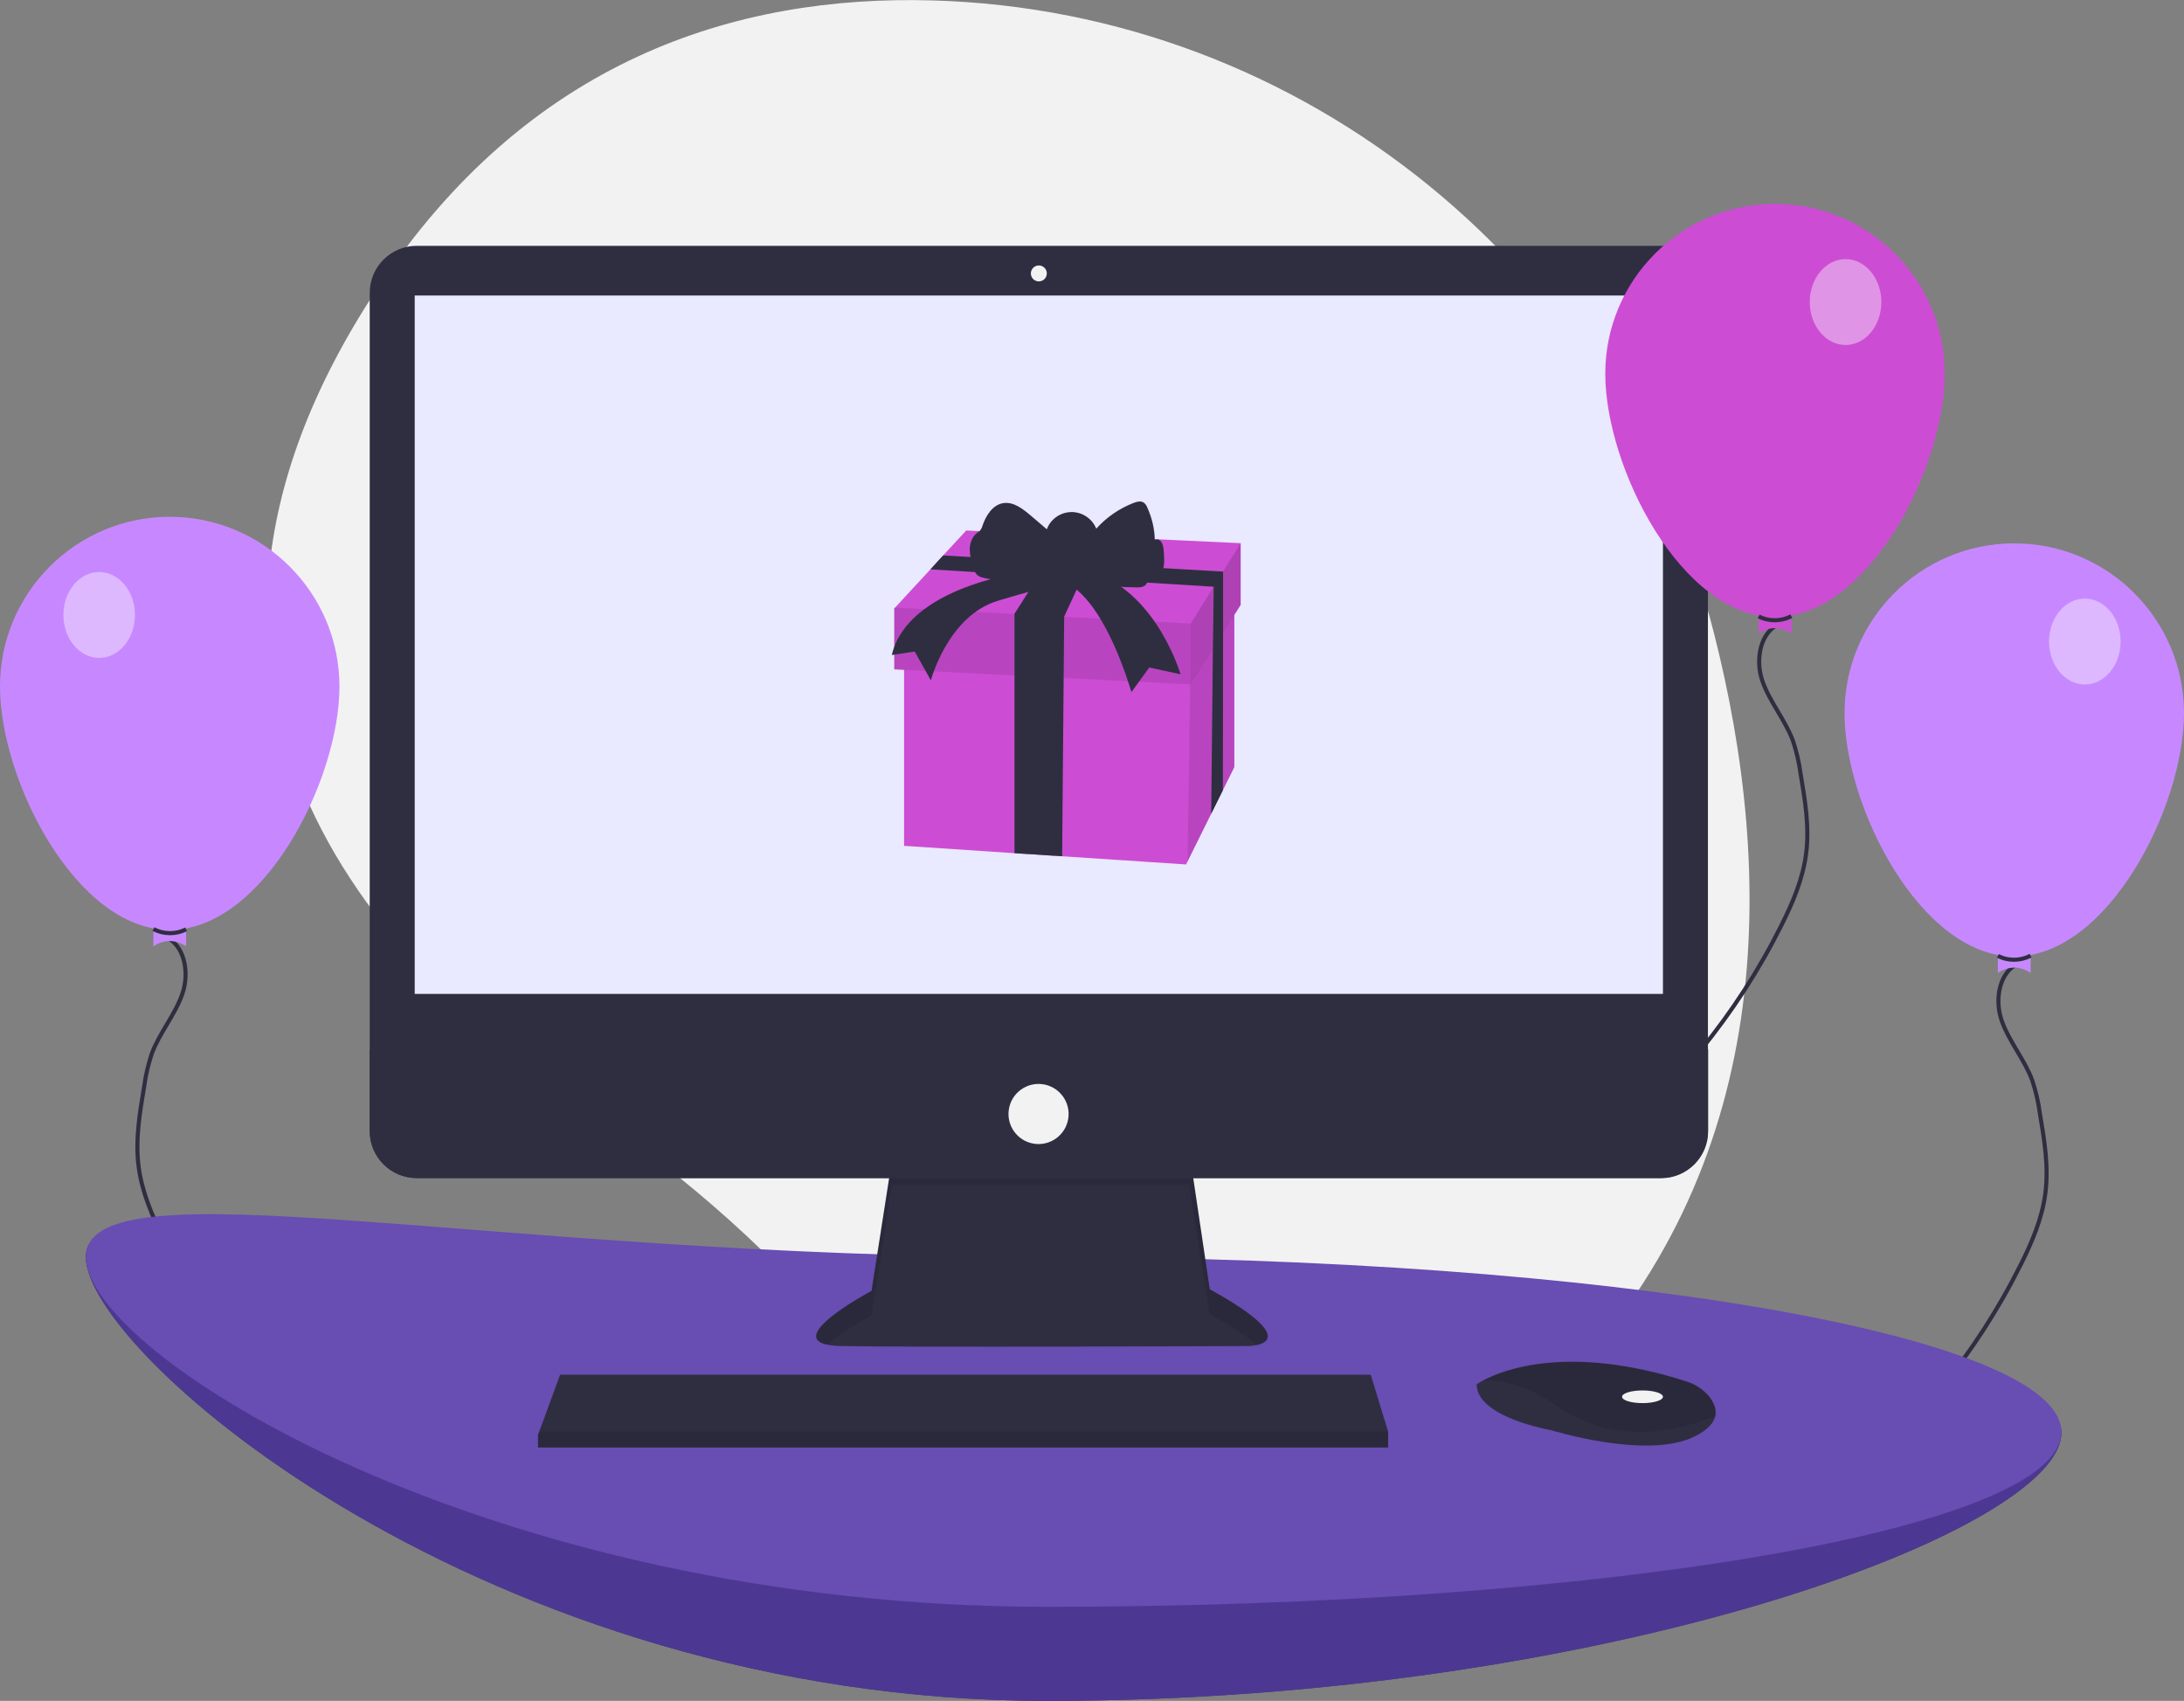 <?xml version="1.0" encoding="utf-8"?>
<!-- Generator: Adobe Illustrator 22.0.1, SVG Export Plug-In . SVG Version: 6.00 Build 0)  -->
<svg version="1.1" id="레이어_1" xmlns="http://www.w3.org/2000/svg" xmlns:xlink="http://www.w3.org/1999/xlink" x="0px"
	 y="0px" viewBox="0 0 1068 831.7" style="enable-background:new 0 0 1068 831.7;" xml:space="preserve">
<rect x="0" y="0" width="1068" height="831.7" fill="#808080" stroke="none"/>
<style type="text/css">
	.st0{fill:#F2F2F2;}
	.st1{fill:#C788FF;}
	.st2{fill:none;stroke:#2F2E41;stroke-width:2;}
	.st3{opacity:0.4;fill:#FFFFFF;enable-background:new    ;}
	.st4{fill:#3F3D56;}
	.st5{fill:#4C3893;}
	.st6{fill:#684DB3;}
	.st7{fill:#2F2E41;}
	.st8{opacity:0.1;enable-background:new    ;}
	.st9{fill:#E9E9FF;}
	.st10{fill:#CC4DD4;}
	.st11{opacity:0.15;enable-background:new    ;}
</style>
<title>online wishes</title>
<path class="st0" d="M838.1,309.4C793.2,132.8,638,5.3,455.8,0.2c-96.3-2.7-197.7,29.2-271.4,141C52.5,341,192.5,479,290.1,544.7
	c47.2,31.8,89.6,70,126.2,113.5c65.9,78.2,192.8,175.5,343.8,23.1C869.6,570.8,868,427,838.1,309.4z"/>
<path class="st1" d="M1068,348.7c0,45.8-37.2,119-83,119s-83-73.2-83-119s37.2-83,83-83C1030.8,265.7,1068,302.9,1068,348.7z"/>
<path class="st2" d="M988.1,470.7c-10.4,3.6-12.9,17.8-9.3,28.2s11.2,19.1,15,29.4c1.7,5.2,3,10.6,3.7,16c2.2,13,4.4,26.2,2.7,39.2
	c-1.6,12.4-6.6,24.1-12.2,35.2c-10.8,21.6-24,42-39.3,60.7"/>
<path class="st1" d="M993,475.7c-5.3-3.4-10.7-3.4-16,0v-16h16V475.7z"/>
<path class="st2" d="M977,467.4c5,2.6,11,2.5,16-0.1"/>
<ellipse class="st3" cx="1019.5" cy="313.7" rx="17.5" ry="21"/>
<path class="st1" d="M0,335.7c0,45.8,37.2,119,83,119s83-73.2,83-119s-37.2-83-83-83S0,289.9,0,335.7z"/>
<path class="st2" d="M79.9,457.7c10.4,3.6,12.9,17.8,9.3,28.2s-11.2,19.1-15,29.4c-1.7,5.2-3,10.6-3.7,16c-2.2,13-4.4,26.2-2.7,39.2
	c1.6,12.4,6.6,24.1,12.2,35.2c10.8,21.6,24,42,39.3,60.7"/>
<path class="st1" d="M75,462.7c5.3-3.4,10.7-3.4,16,0v-16H75V462.7z"/>
<path class="st2" d="M91,454.4c-5,2.6-11,2.5-16-0.1"/>
<ellipse class="st3" cx="48.5" cy="300.7" rx="17.5" ry="21"/>
<path class="st4" d="M1008,700.7c0,47.2-222.1,131-496,131S42,661.9,42,614.7s196.1,46,470,46S1008,653.5,1008,700.7z"/>
<path class="st5" d="M1008,700.7c0,47.2-222.1,131-496,131S42,661.9,42,614.7s196.1,46,470,46S1008,653.5,1008,700.7z"/>
<path class="st6" d="M1008,700.2c0,47.2-222.1,85.5-496,85.5S42,661.9,42,614.7s196.1,0,470,0S1008,653,1008,700.2z"/>
<path class="st7" d="M436.2,567.1l-10,64.1c0,0-49.5,26.3-14.7,27s198.6,0,198.6,0s31.7,0-18.5-27.8l-10-67.2L436.2,567.1z"/>
<path class="st8" d="M404.5,657.6c7.9-7,21.7-14.3,21.7-14.3l10-64.1l145.3,0.1l10,63.2c11.7,6.5,19,11.5,23.2,15.3
	c6.5-1.5,13.5-6.9-23.2-27.3l-10-67.2l-145.3,3.9l-10,64.1C426.1,631.3,384.6,653.4,404.5,657.6z"/>
<path class="st7" d="M203.8,120.2h608.4c12.7,0,23,10.3,23,23V553c0,12.7-10.3,23-23,23H203.8c-12.7,0-23-10.3-23-23V143.2
	C180.8,130.5,191.1,120.2,203.8,120.2z"/>
<rect x="202.8" y="144.5" class="st9" width="610.4" height="341.5"/>
<circle class="st0" cx="508" cy="133.7" r="3.9"/>
<path class="st7" d="M835.3,513.1v40c0,12.7-10.3,23-23,23c0,0,0,0,0,0H203.8c-12.7,0-23-10.3-23-23c0,0,0,0,0,0v-40H835.3z"/>
<polygon class="st7" points="678.8,700 678.8,707.8 263.1,707.8 263.1,701.6 263.7,700 273.9,672.2 670.3,672.2 "/>
<path class="st7" d="M838.8,692.5c-0.8,3.2-3.6,6.7-10.1,9.9c-23.2,11.6-70.3-3.1-70.3-3.1s-36.3-6.2-36.3-22.4
	c1-0.7,2.1-1.3,3.2-1.9c9.7-5.2,42.1-17.9,99.4,0.5c4.2,1.3,8,3.8,10.9,7.1C837.8,685.4,839.6,688.8,838.8,692.5z"/>
<path class="st8" d="M838.8,692.5c-28.4,10.9-53.7,11.7-79.6-6.3c-13.1-9.1-25-11.3-33.9-11.2c9.7-5.2,42.1-17.9,99.4,0.5
	c4.2,1.3,8,3.8,10.9,7.1C837.8,685.4,839.6,688.8,838.8,692.5z"/>
<ellipse class="st0" cx="803.2" cy="683" rx="10" ry="3.1"/>
<ellipse transform="matrix(0.16 -0.987 0.987 0.16 -111.036 958.969)" class="st0" cx="508" cy="544.7" rx="14.7" ry="14.7"/>
<polygon class="st8" points="678.8,700 678.8,707.8 263.1,707.8 263.1,701.6 263.7,700 "/>
<path class="st2" d="M871.1,304.7c-10.4,3.6-12.9,17.8-9.3,28.2s11.2,19.1,15,29.4c1.7,5.2,3,10.6,3.7,16c2.2,13,4.4,26.2,2.7,39.2
	c-1.6,12.4-6.6,24.1-12.2,35.2c-10.8,21.6-24,42-39.3,60.7"/>
<path class="st10" d="M951,182.7c0,45.8-37.2,119-83,119s-83-73.2-83-119s37.2-83,83-83S951,136.9,951,182.7L951,182.7z"/>
<path class="st10" d="M876,309.7c-5.3-3.4-10.7-3.4-16,0v-16h16V309.7z"/>
<path class="st2" d="M860,301.4c5,2.6,11,2.5,16-0.1"/>
<ellipse class="st3" cx="902.5" cy="147.7" rx="17.5" ry="21"/>
<polygon class="st10" points="603.6,288.6 603.6,375.1 580.7,421.3 580.7,421.3 580,422.7 519.4,418.7 496.1,417.2 442.1,413.6 
	442.1,310.1 496.1,311.6 520.3,312.3 581.5,314 "/>
<polygon class="st8" points="603.6,293.7 603.6,375.1 598,386.4 598,386.4 592.3,397.9 592.3,397.9 580.7,421.3 582,334.7 
	582.3,317.3 593.3,305.1 593.3,305.1 598.1,299.8 "/>
<polygon class="st10" points="606.7,265.6 606.7,295.8 603.6,300.7 598.1,309.6 593.1,317.4 582.3,334.7 582,334.7 437.3,327.3 
	437.3,297.5 437.7,297.1 455,278.4 461.2,271.6 472.5,259.4 "/>
<polygon class="st8" points="582.3,304.9 582.3,334.7 437.3,327.3 437.3,297.5 437.7,297.1 "/>
<polygon class="st11" points="606.7,265.6 606.7,295.8 582.3,334.7 582.3,304.9 "/>
<polygon class="st7" points="598.1,279.5 598.1,299.8 598.1,309.6 598,386.4 598,386.4 592.3,397.9 593.1,317.4 593.3,305.1 
	593.3,305.1 593.5,286.9 455,278.4 461.2,271.6 "/>
<polygon class="st7" points="530.1,280.5 520.4,301.5 520.3,312.3 519.4,418.7 496.1,417.2 496.1,300.1 508.6,280.5 "/>
<path class="st7" d="M498.2,281.9c-5.6,1.9-11.6,2.1-17.4,0.6c-1.1-0.2-2.2-0.7-3-1.4c-1-1.1-1.6-2.3-1.9-3.7
	c-1-2.9-1.6-5.9-1.7-8.9c0.1-3,1.2-6.2,3.7-8c0.5-0.3,1-0.7,1.4-1.1c0.5-0.7,0.9-1.4,1.1-2.2c1.7-5.1,5-10.4,10.3-11.2
	c4.9-0.7,9.3,2.7,13,5.8l8.2,7c2.5-6.7,10-10.1,16.7-7.6c3.4,1.3,6.1,3.9,7.5,7.3c5-5.6,11.3-9.9,18.3-12.6c1.6-0.6,3.4-1.1,4.8-0.2
	c0.9,0.6,1.5,1.5,1.9,2.6c2.2,4.9,3.5,10.2,3.6,15.6c1.2-0.4,2.5,0,3.2,1.1c0.6,1,1,2.2,1.1,3.4c0.2,1.9,0.3,3.8,0.3,5.7
	c0,2-0.2,4.2-1.5,5.7c-1.7,2-4.6,2.2-7.2,2.2c1.2,1.1,0.6,3.3-0.7,4.3s-3.2,1-4.8,0.9c-6.4-0.1-13.2-0.2-18.5-3.8
	c-2.1-1.4-3.9-3.3-6-4.7c-5.2-3.4-11.7-3.6-17.6-3.3C507.6,275.7,503.3,280.2,498.2,281.9z"/>
<path class="st7" d="M497,280.5c0,0-53.4,7.5-60.9,39.8l11.2-1.7l7.9,14.1c0,0,8.3-31.5,32.7-38.9S521,285,521,285s17,4.1,32.3,53.4
	l8.7-12l15.3,3.3c0,0-11.2-38.5-41.4-49.3H497z"/>
</svg>
